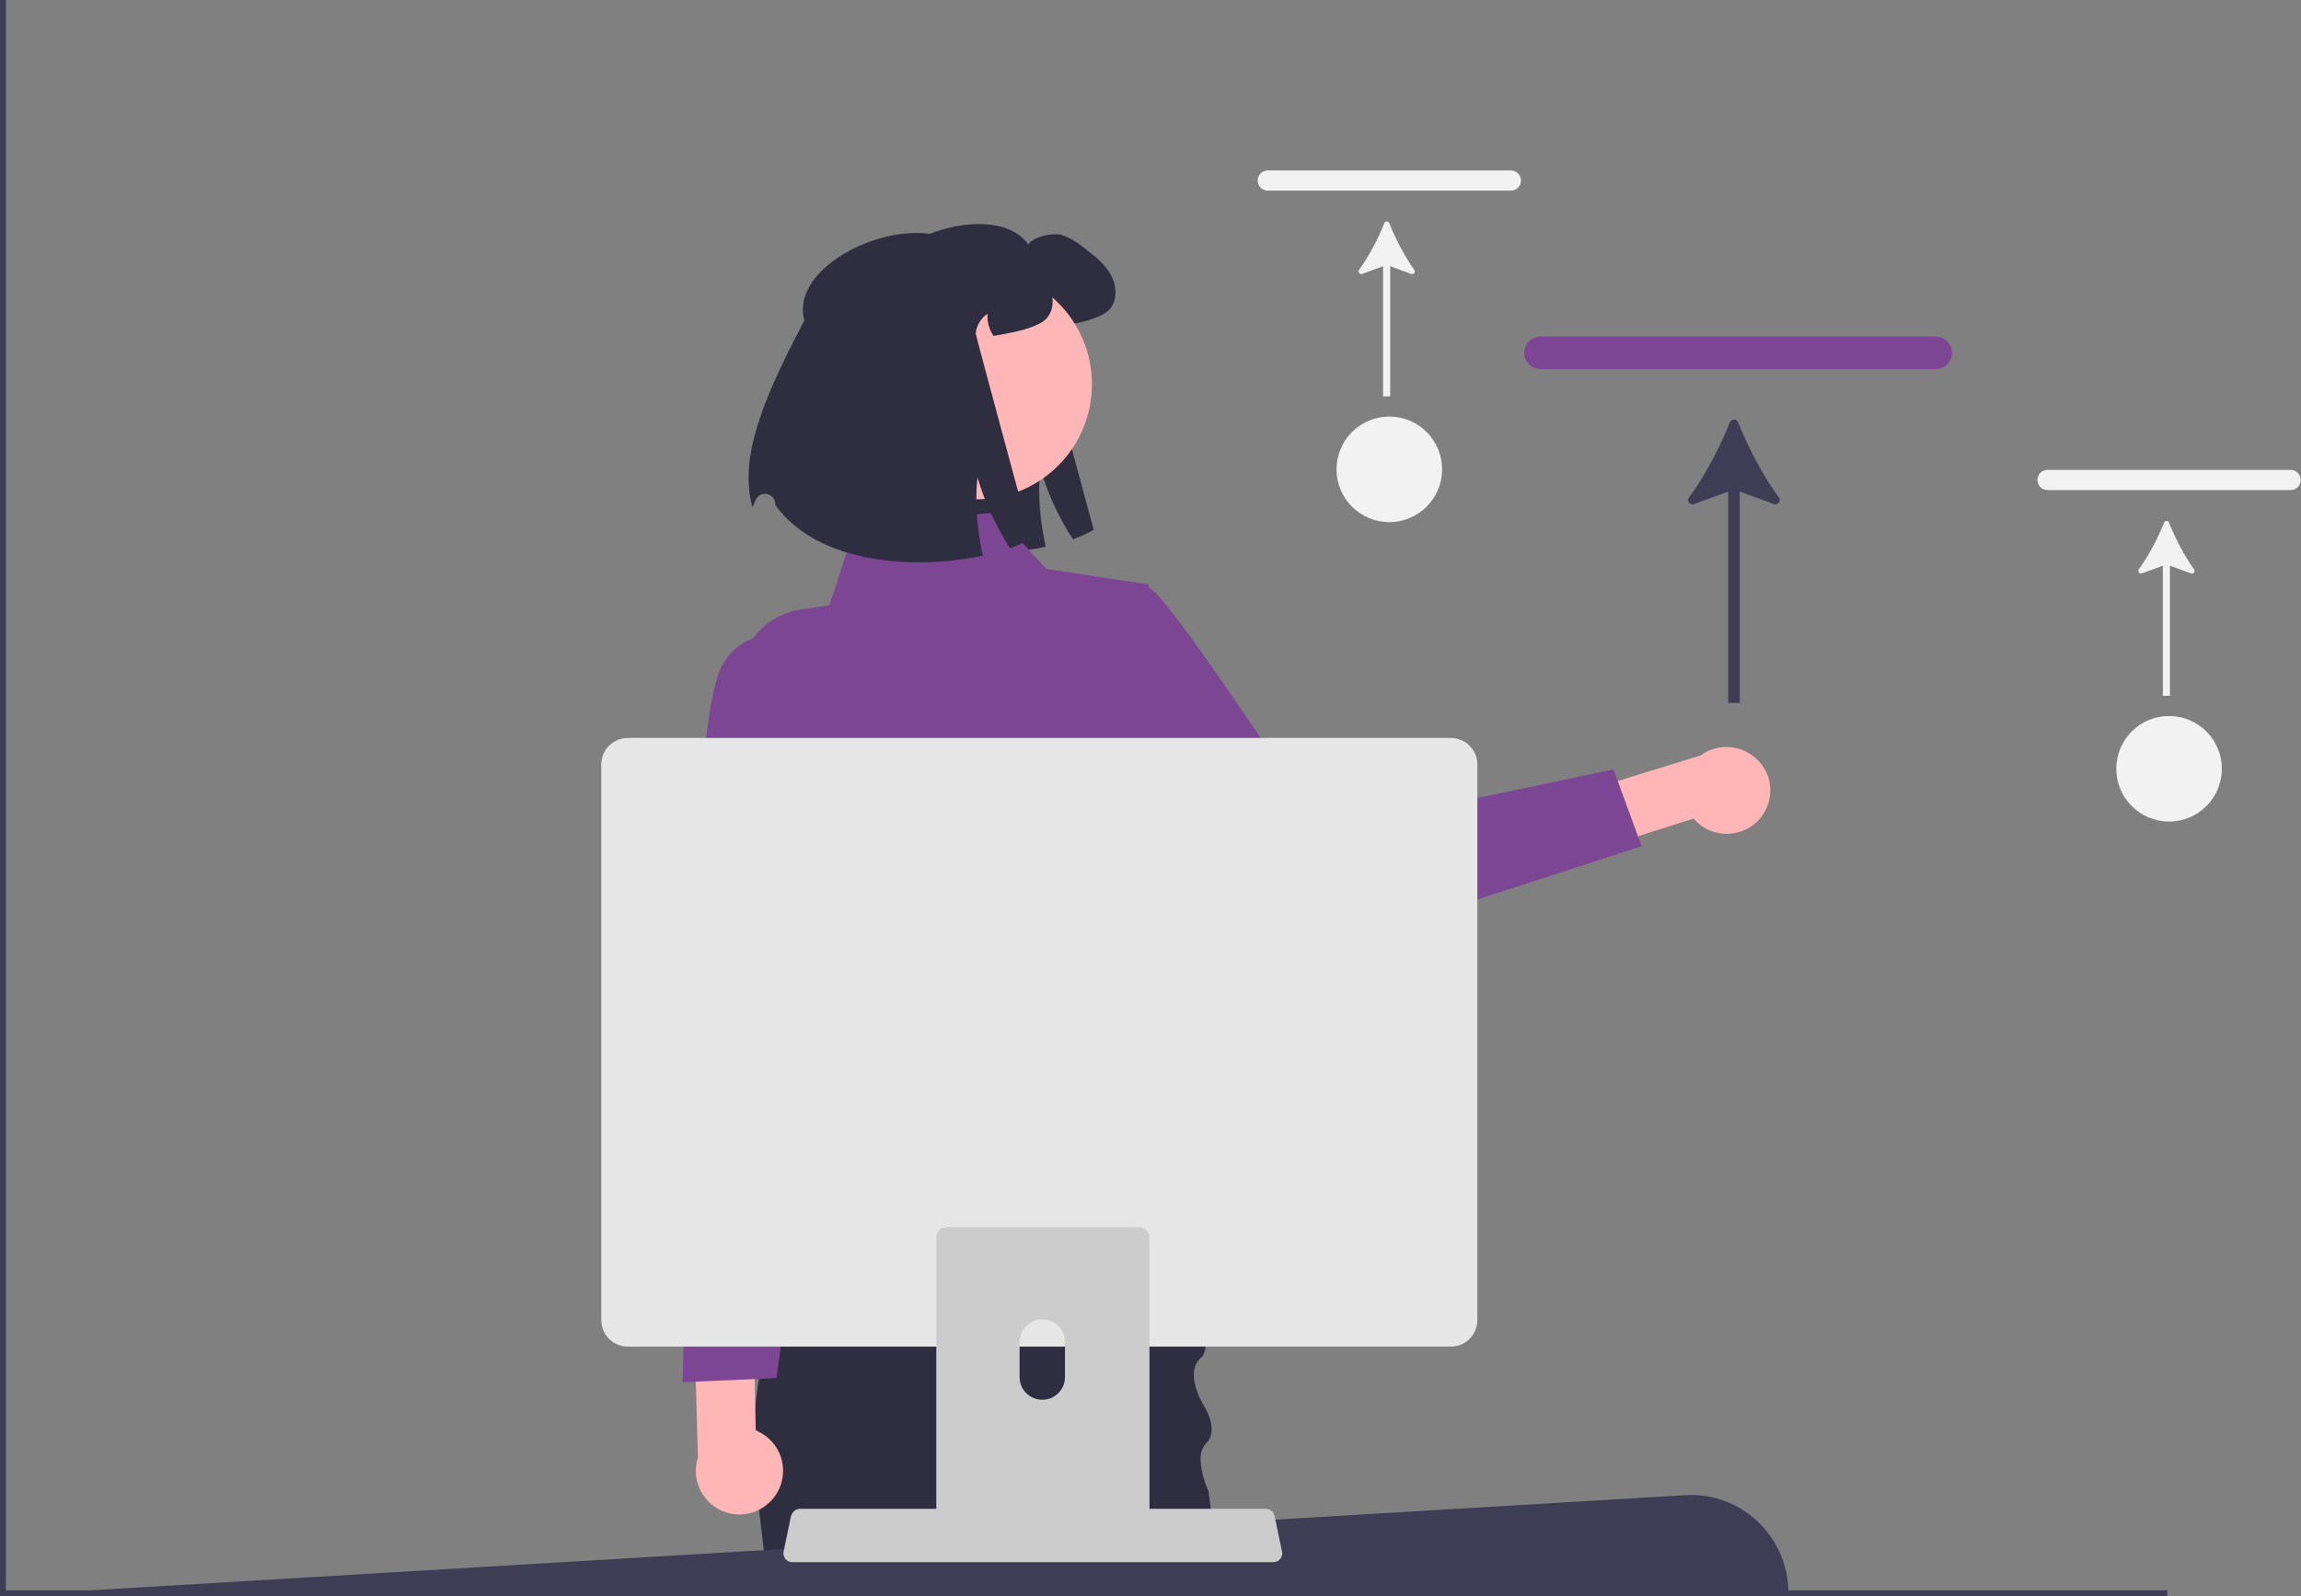 <?xml version="1.0" encoding="utf-8"?>
<!-- Generator: Adobe Illustrator 26.2.1, SVG Export Plug-In . SVG Version: 6.00 Build 0)  -->
<svg version="1.1" id="Camada_1" xmlns="http://www.w3.org/2000/svg" xmlns:xlink="http://www.w3.org/1999/xlink" x="0px" y="0px"
	 viewBox="0 0 776.1 538.4" style="enable-background:new 0 0 776.1 538.4;" xml:space="preserve">
<rect x="0" y="0" width="776.1" height="538.4" fill="#808080" stroke="none"/>
<style type="text/css">
	.st0{fill:#2F2E41;}
	.st1{fill:#FFB6B6;}
	.st2{fill:#7D4695;}
	.st3{fill:#3F3D56;}
	.st4{fill:#F2F2F2;}
	.st5{fill:#CCCCCC;}
	.st6{fill:#E6E6E6;}
</style>
<path class="st0" d="M292.5,105.1c-5.9-21.5,41.8-40,54.3-22.7c1.7-2.5,8.2-4,11.1-3.2s5.4,2.6,7.9,4.5c3.3,2.6,6.8,5.2,8.8,8.9
	c2.1,3.7,2.4,8.7-0.4,11.8c-2.2,2.5-8.7,4.2-12,4.8c-2.3,0.5-4.2,0.8-5.9,1.1c-1.5-2.2-2.2-4.8-2-7.5c-2.2,1.5-3.8,4-4,6.7
	c0,0.6,18.6,69.2,18.6,69.2c-1.9,1.1-4.3,2.2-7,3.2c-4.6-7-8.5-15.3-11-23.9c-0.6,5.3-0.5,11.1,0.2,17c0.4,3.1,0.9,6.3,1.6,9.4
	c-22.2,4.8-55.5,3.2-70-17.1c0-0.1,0-0.2,0-0.3c-0.1-3.8-5.3-4.8-6.7-1.2c-0.4,0.9-0.7,1.7-1,2.3
	C270.8,153.1,276.3,135.6,292.5,105.1L292.5,105.1z"/>
<path class="st1" d="M593.7,276c-5.2,6.2-14.5,7-20.8,1.8c-0.6-0.5-1.2-1.1-1.7-1.7l-70,22.2l-10.9-17.8l83.3-25.7
	c6.5-4.8,15.7-3.4,20.6,3.1C598.3,263.3,598,270.8,593.7,276L593.7,276z"/>
<path class="st2" d="M345.8,220.6c0,0,31-34.9,44.5-20.1c13.5,14.8,55.6,79.7,55.6,79.7l98.3-20.7l9.5,25.9l-111.6,36.2
	c-8.4,2.7-17.6-0.1-23-7.1L345.8,220.6z"/>
<path class="st0" d="M413.1,538.4H259.4l-0.1-1.2l-0.1-0.8l-1.3-11.2l-1.9-16l-0.7-6.1c0-0.3-0.1-0.6-0.1-0.9c-0.6-4-1-8-1.1-12
	c-0.2-5.5,0.1-11,0.7-16.4v0c0.3-2.9,0.7-5.8,1.2-8.7c0.6-3.7,1.4-7.3,2.3-10.9c1-4.1,2.2-8.1,3.5-12c1.5-4.5,3.1-8.9,4.7-13
	c0.2-0.4,0.4-0.9,0.5-1.3l0,0c8.7-21.2,18.6-35.7,18.6-35.7h112c0,0,5.2,22.7,7.8,41.5c0.4,3,0.8,5.8,1,8.5c0.5,4.9,0.6,9.1,0.2,12
	c-0.2,1.8-0.7,3-1.4,3.6c-6.2,5.3,0.9,16.4,0.9,16.4s5.3,8.1,0.7,12.6c-0.9,0.9-1.4,2.1-1.7,3.4c-0.4,2.1,0,4.6,0.5,6.9
	c0.5,2.2,1.3,4.2,1.7,5.1c0.2,0.4,0.3,0.7,0.3,0.7l0.8,6.2l0.8,5.9l1.3,10.2l0.4,1.8l2,9.4l0.2,0.8L413.1,538.4z"/>
<path class="st2" d="M335.5,172.9l-47,4.2l-8.7,27l-9.4,1.4c-16.1,2.3-25.7,19.3-19.5,34.3l8.3,19.9c0,0-12.2,37.7,2.8,53.5
	l6.4,69.7L254,428.8l168.1,5.4l-28.6-57.6l-0.8-35.8c0,0,18.3-64.7,1.3-85.2l-6.6-58.5l-34.5-5.2L335.5,172.9L335.5,172.9z"/>
<circle class="st1" cx="329.5" cy="129.6" r="38.8"/>
<path class="st0" d="M271.3,108.1c-5.9-21.5,41.8-40,54.3-22.7c1.7-2.5,8.2-4,11.1-3.2s5.4,2.6,7.9,4.5c3.3,2.6,6.8,5.2,8.8,8.9
	c2.1,3.7,2.4,8.7-0.4,11.8c-2.2,2.5-8.7,4.2-12,4.8c-2.3,0.5-4.2,0.8-5.9,1.1c-1.5-2.2-2.2-4.8-2-7.5c-2.2,1.5-3.8,4-4,6.7
	c0,0.6,18.6,69.2,18.6,69.2c-1.9,1.1-4.3,2.2-7,3.2c-4.6-7-8.5-15.3-11-23.9c-0.6,5.3-0.5,11.1,0.2,17c0.4,3.1,0.9,6.3,1.6,9.4
	c-22.2,4.8-55.5,3.2-70-17.1c0-0.1,0-0.2,0-0.3c-0.1-3.8-5.3-4.8-6.7-1.2c-0.4,0.9-0.7,1.7-1,2.3
	C249.7,156.1,255.1,138.6,271.3,108.1z"/>
<path class="st3" d="M603.2,537.2h-522l-81,1l568.1-33.9C587.2,503.1,603.2,518.2,603.2,537.2L603.2,537.2L603.2,537.2z"/>
<polygon class="st3" points="731,536.4 731,538.4 0,538.4 0,0 2,0 2,536.4 "/>
<path class="st2" d="M652.8,124.5H519.7c-3.1,0-5.6-2.5-5.6-5.5s2.5-5.5,5.6-5.5h133.1c3.1,0,5.6,2.5,5.6,5.5
	S655.9,124.5,652.8,124.5L652.8,124.5z"/>
<path class="st3" d="M586.2,142.4c-0.5-1.2-2.2-1.2-2.7,0c-3.5,8.6-8.4,18.1-13.8,25.4c-0.9,1.2,0.3,2.7,1.7,2.2l11.5-4.2v71.3h3.9
	v-71.3l11.5,4.2c1.4,0.5,2.6-1.1,1.7-2.2C594.6,160.5,589.7,151,586.2,142.4z"/>
<path class="st4" d="M772.6,165.3h-82c-1.9,0-3.4-1.5-3.4-3.4s1.5-3.4,3.4-3.4h82c1.9,0,3.4,1.5,3.4,3.4S774.5,165.3,772.6,165.3z"
	/>
<path class="st4" d="M731.6,176.3c-0.3-0.8-1.4-0.8-1.7,0c-2.1,5.3-5.2,11.2-8.5,15.7c-0.5,0.7,0.2,1.7,1,1.4l7.1-2.6v43.9h2.4
	v-43.9l7.1,2.6c0.8,0.3,1.6-0.7,1-1.4C736.8,187.5,733.7,181.6,731.6,176.3z"/>
<circle class="st4" cx="731.6" cy="259.3" r="17.8"/>
<path class="st4" d="M509.6,64.3h-82c-1.9,0-3.4-1.5-3.4-3.4s1.5-3.4,3.4-3.4h82c1.9,0,3.4,1.5,3.4,3.4S511.5,64.3,509.6,64.3z"/>
<path class="st4" d="M468.6,75.3c-0.3-0.8-1.4-0.8-1.7,0c-2.1,5.3-5.2,11.2-8.5,15.7c-0.5,0.7,0.2,1.7,1,1.4l7.1-2.6v43.9h2.4V89.8
	l7.1,2.6c0.8,0.3,1.6-0.7,1-1.4C473.8,86.5,470.7,80.6,468.6,75.3L468.6,75.3z"/>
<circle class="st4" cx="468.6" cy="158.3" r="17.8"/>
<path class="st1" d="M262,503.7c4.2-7,2-16-5-20.2c-0.7-0.4-1.4-0.8-2.1-1.1l-1.5-73.4l-20.4-4.6l2.4,87.2c-2.5,7.7,1.8,16,9.5,18.5
	C251.4,512.2,258.4,509.5,262,503.7L262,503.7z"/>
<path class="st2" d="M276.2,214.2c0,0-25-6-33,11s-8.7,91-8.7,91l-4.3,150l31.7-1.4l25.3-184.6L276.2,214.2z"/>
<g>
	<path class="st5" d="M264.9,525.8c0.6,0.7,1.4,1.1,2.3,1.1h162.3c1.6,0,3-1.3,3-3c0-0.2,0-0.4-0.1-0.6l-2.5-12
		c-0.2-1-0.9-1.8-1.9-2.2c-0.3-0.1-0.7-0.2-1.1-0.2H269.8c-0.4,0-0.7,0.1-1.1,0.2c-0.9,0.4-1.6,1.2-1.9,2.2l-2.5,12
		C264.1,524.2,264.4,525.1,264.9,525.8z"/>
	<path class="st6" d="M202.8,257.9v187.3c0,5,4,9,9,9h277.5c5,0,9-4,9-9V257.9c0-5-4-9-9-9H211.8
		C206.8,248.9,202.8,252.9,202.8,257.9z"/>
	<path class="st5" d="M385.2,414.1c-0.3-0.1-0.7-0.2-1-0.2h-64.9c-1.9,0-3.5,1.5-3.5,3.5V520h71.9V417.4
		C387.7,415.9,386.7,414.5,385.2,414.1z M359.2,464.5c0,4.2-3.5,7.7-7.7,7.6c-4.2,0-7.6-3.4-7.6-7.6v-11.9c0-4.2,3.5-7.6,7.7-7.6
		c4.2,0,7.6,3.4,7.6,7.6V464.5z"/>
</g>
</svg>
